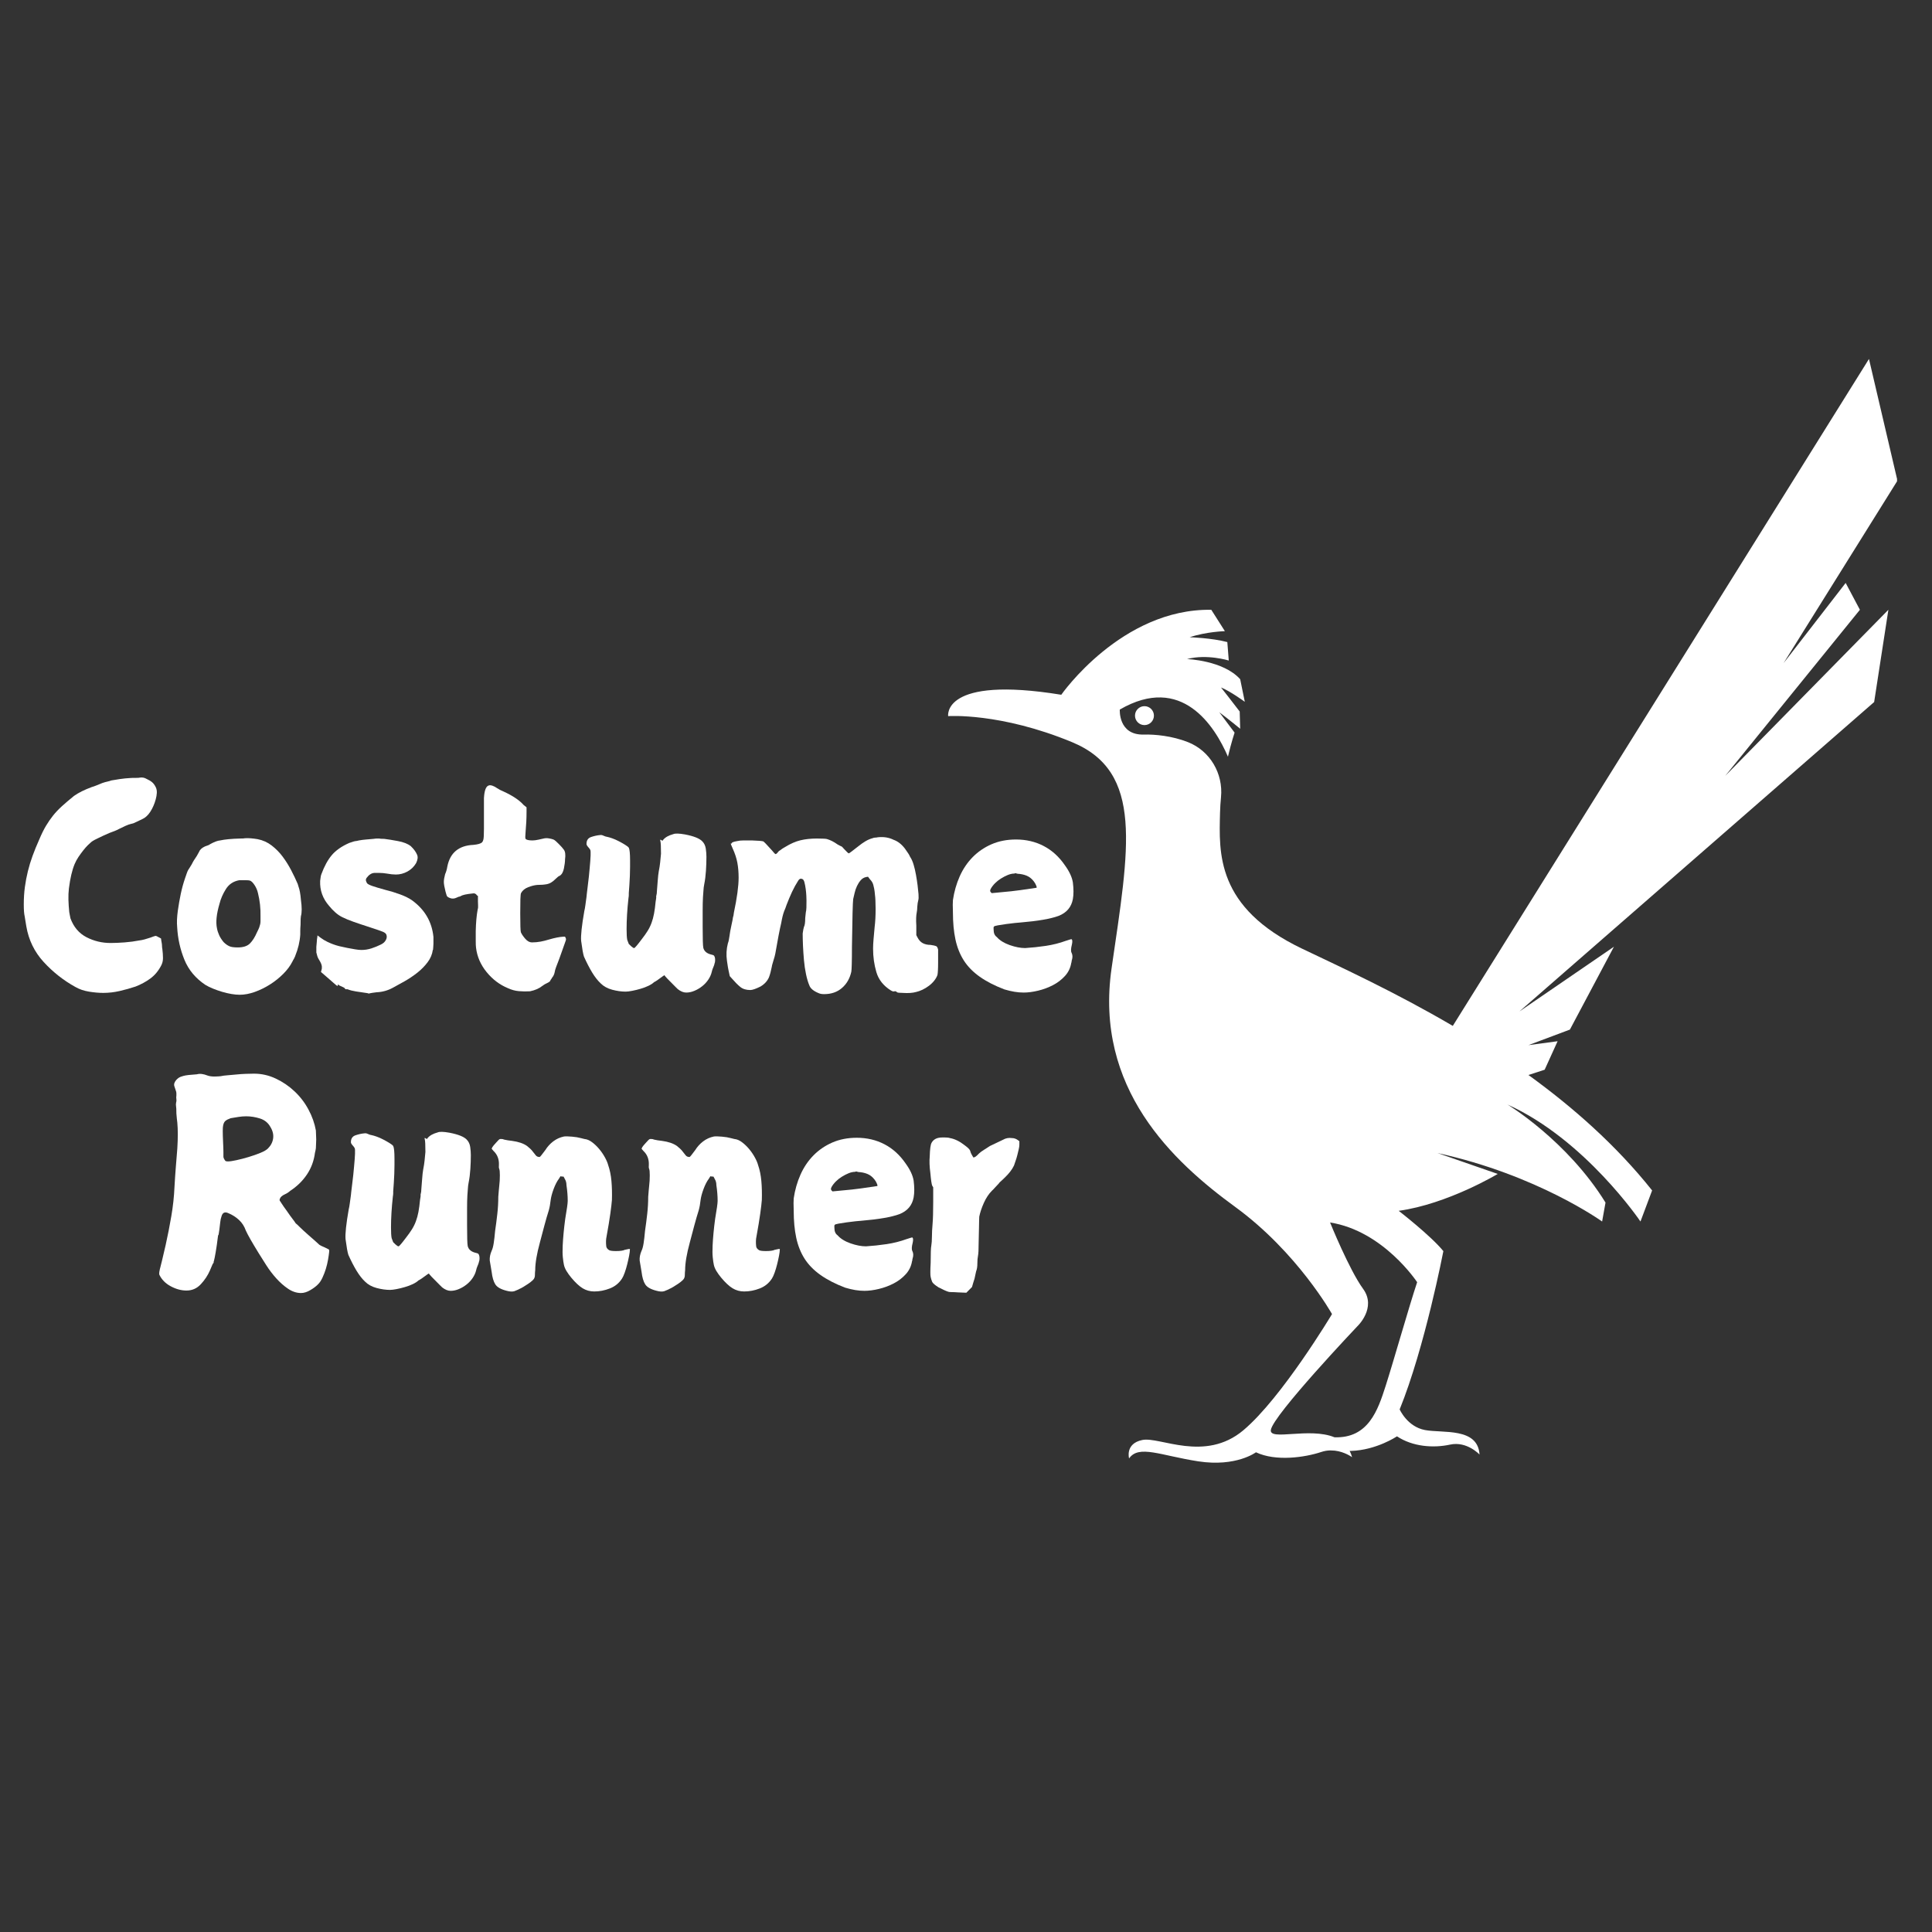<svg xmlns="http://www.w3.org/2000/svg" xmlns:xlink="http://www.w3.org/1999/xlink" width="1080" zoomAndPan="magnify" viewBox="0 0 810 810" height="1080" preserveAspectRatio="xMidYMid meet" version="1.0"><rect x="0" y="0" width="810" height="810" fill="#333333" stroke="none"/><defs><g/><clipPath id="d7f88dfdbb"><path d="M 397 150.492 L 795.34 150.492 L 795.34 614 L 397 614 Z M 397 150.492 " clip-rule="nonzero"/></clipPath></defs><path fill="#ffffff" d="M 475.852 300.031 C 475.852 302.223 477.629 304 479.82 304 C 482.012 304 483.789 302.223 483.789 300.031 C 483.789 297.844 482.012 296.062 479.82 296.062 C 477.629 296.062 475.852 297.844 475.852 300.031 " fill-opacity="1" fill-rule="nonzero"/><g clip-path="url(#d7f88dfdbb)"><path fill="#ffffff" d="M 557.641 512.531 C 557.641 512.531 565.648 532.344 571.48 540.348 C 577.316 548.355 569.039 556.09 569.039 556.09 C 569.039 556.09 533.762 593.27 532.809 599.512 C 532.098 604.207 549.02 598.277 559.484 602.586 C 573.742 603.094 577.723 591.074 580.914 581.125 C 584.371 570.336 590.684 547.949 594.145 537.566 C 594.145 537.566 580.027 516.059 557.641 512.531 Z M 723.324 325.273 L 791.715 255.652 L 785.746 294.336 L 637.023 424.059 L 676.648 396.918 L 658.191 431.656 L 640.824 438.172 L 653.035 436.539 L 647.605 448.484 L 640.805 450.699 C 659.543 464.25 677.645 480.227 692.66 499.098 L 687.773 512.125 C 687.773 512.125 664.57 477.727 632.004 463.07 C 632.004 463.07 657.039 478.133 673.117 504.184 L 671.695 512.125 C 671.695 512.125 644.621 492.586 602.691 483.422 C 602.691 483.422 618.57 488.918 627.934 492.176 C 627.934 492.176 606.969 504.797 586.41 507.645 C 586.41 507.645 599.844 518.027 605.137 524.539 C 605.137 524.539 597.398 564.844 586.816 590.895 C 586.816 590.895 589.973 598.121 597.398 599.543 C 604.828 600.969 619.586 598.324 620.301 609.824 C 620.301 609.824 615.008 604.125 607.984 605.652 C 600.961 607.18 592.312 606.566 585.695 602.191 C 585.695 602.191 577.047 607.992 566.461 608.297 C 566.262 608.305 566.055 608.301 565.855 608.305 C 566.258 609.102 566.609 609.969 566.867 610.941 C 566.867 610.941 563.855 608.68 559.633 608.188 C 558.969 608.156 558.309 608.125 557.652 608.09 C 556.477 608.125 555.246 608.316 553.977 608.738 C 547.059 611.047 534.844 612.809 526.566 608.875 C 526.566 608.875 518.293 615.117 502.414 612.676 C 486.539 610.23 477.445 605.617 473.375 611.449 C 473.375 611.449 471.609 605.211 478.941 603.719 C 486.266 602.227 505.125 613.215 521.277 599.648 C 537.422 586.078 558.453 550.934 558.453 550.934 C 558.453 550.934 543.938 525.016 517.883 506.02 C 491.828 487.02 458.719 456.352 466.047 405.875 C 473.375 355.398 479.617 323.645 449.492 311.16 C 419.367 298.676 397.52 300.238 397.52 300.238 C 397.52 300.238 394.875 283.141 444.945 291.281 C 444.945 291.281 470.188 255.051 507.844 255.66 L 513.539 264.617 C 513.539 264.617 505.809 264.82 498.785 267.16 C 498.785 267.16 508.043 267.465 514.559 269.195 L 515.168 276.93 C 515.168 276.93 506.008 274.082 497.664 276.32 C 497.664 276.32 512.828 276.828 519.953 284.77 L 521.887 294.234 C 521.887 294.234 515.781 289.754 511.914 288.23 C 511.914 288.23 517 294.641 519.75 298.305 L 519.953 305.527 C 519.953 305.527 515.27 301.664 511.199 298.609 L 517.609 307.156 C 517.609 307.156 516.254 311.188 514.82 317.242 C 509.312 304.457 495.484 282.391 469.477 297.488 C 469.477 297.488 468.762 308.277 479.551 307.969 C 484.23 307.84 491.426 308.527 498.062 311.145 C 507.316 314.797 512.879 324.309 511.914 334.211 C 511.703 336.363 511.559 338.555 511.504 340.742 C 511.098 357.434 509.672 380.434 545.902 397.734 C 562.266 405.547 585.066 416.027 609.09 430.113 L 783.574 150.496 L 795.516 201.52 L 747.75 278.051 L 773.801 244.398 L 779.773 255.652 L 723.324 325.273 " fill-opacity="1" fill-rule="nonzero"/></g><g fill="#ffffff" fill-opacity="1"><g transform="translate(6.002, 407.933)"><g><path d="M 49.219 -81.781 C 51.344 -81.781 52.445 -81.82 52.531 -81.906 C 53.594 -82.082 54.566 -81.906 55.453 -81.375 C 56.422 -80.938 57.191 -80.473 57.766 -79.984 C 58.336 -79.504 58.844 -78.82 59.281 -77.938 C 59.633 -77.227 59.789 -76.43 59.75 -75.547 C 59.707 -74.672 59.551 -73.75 59.281 -72.781 C 58.75 -70.844 58 -69.125 57.031 -67.625 C 56.062 -66.125 54.938 -65.086 53.656 -64.516 C 52.375 -63.941 51.207 -63.391 50.156 -62.859 C 49.977 -62.766 49.578 -62.648 48.953 -62.516 C 48.336 -62.391 47.547 -62.109 46.578 -61.672 C 45.609 -61.223 44.812 -60.844 44.188 -60.531 C 43.57 -60.227 43.176 -60.031 43 -59.938 C 42.914 -59.852 41.906 -59.457 39.969 -58.75 C 38.113 -57.957 36.477 -57.207 35.062 -56.5 C 34.531 -56.238 34.047 -56 33.609 -55.781 C 33.172 -55.562 32.727 -55.273 32.281 -54.922 C 31.938 -54.648 31.453 -54.207 30.828 -53.594 C 30.211 -52.977 29.57 -52.25 28.906 -51.406 C 28.25 -50.57 27.586 -49.664 26.922 -48.688 C 26.266 -47.719 25.719 -46.707 25.281 -45.656 C 24.219 -43.094 23.422 -39.695 22.891 -35.469 C 22.711 -33.969 22.645 -32.379 22.688 -30.703 C 22.738 -29.023 22.852 -27.305 23.031 -25.547 C 23.113 -25.098 23.195 -24.648 23.281 -24.203 C 23.375 -23.766 23.461 -23.328 23.547 -22.891 C 24.879 -19.273 27.109 -16.648 30.234 -15.016 C 33.367 -13.391 36.742 -12.578 40.359 -12.578 C 42.035 -12.578 44 -12.66 46.25 -12.828 C 48.5 -13.004 50.504 -13.27 52.266 -13.625 C 53.055 -13.719 53.848 -13.875 54.641 -14.094 C 55.441 -14.312 56.238 -14.555 57.031 -14.828 C 58.176 -15.266 58.879 -15.504 59.141 -15.547 C 59.41 -15.586 59.898 -15.391 60.609 -14.953 C 61.141 -14.691 61.445 -14.516 61.531 -14.422 C 61.531 -14.242 61.551 -14.02 61.594 -13.75 C 61.645 -13.488 61.711 -13.098 61.797 -12.578 C 61.879 -12.129 61.922 -11.707 61.922 -11.312 C 61.922 -10.914 61.969 -10.5 62.062 -10.062 C 62.238 -8.645 62.328 -7.363 62.328 -6.219 C 62.328 -5.07 62.062 -4.016 61.531 -3.047 C 60.383 -0.836 58.883 0.945 57.031 2.312 C 55.176 3.676 53.102 4.801 50.812 5.688 C 48.695 6.395 46.488 7.016 44.188 7.547 C 41.895 8.078 39.602 8.344 37.312 8.344 C 35.457 8.344 33.445 8.164 31.281 7.812 C 29.125 7.457 27.211 6.797 25.547 5.828 C 20.598 3.086 16.18 -0.395 12.297 -4.625 C 8.422 -8.863 6 -13.848 5.031 -19.578 C 4.852 -20.555 4.719 -21.375 4.625 -22.031 C 4.539 -22.695 4.453 -23.25 4.359 -23.688 C 4.098 -24.75 3.969 -26.426 3.969 -28.719 C 3.969 -31.27 4.117 -33.691 4.422 -35.984 C 4.734 -38.285 5.156 -40.516 5.688 -42.672 C 6.219 -44.836 6.879 -47 7.672 -49.156 C 8.461 -51.32 9.391 -53.594 10.453 -55.969 C 11.422 -58.27 12.367 -60.191 13.297 -61.734 C 14.223 -63.273 15.211 -64.707 16.266 -66.031 C 17.328 -67.352 18.562 -68.656 19.969 -69.938 C 21.383 -71.219 23.066 -72.648 25.016 -74.234 C 26.859 -75.555 29.328 -76.789 32.422 -77.938 C 33.035 -78.113 33.719 -78.352 34.469 -78.656 C 35.219 -78.969 36.035 -79.301 36.922 -79.656 C 37.711 -79.926 38.414 -80.125 39.031 -80.25 C 39.656 -80.383 40.188 -80.539 40.625 -80.719 C 41.594 -80.895 42.805 -81.094 44.266 -81.312 C 45.723 -81.531 47.375 -81.688 49.219 -81.781 Z M 49.219 -81.781 "/></g></g></g><g fill="#ffffff" fill-opacity="1"><g transform="translate(70.969, 407.933)"><g><path d="M 29.641 -56.375 C 30.785 -56.375 31.492 -56.414 31.766 -56.5 C 33.172 -56.594 34.93 -56.461 37.047 -56.109 C 39.254 -55.672 41.219 -54.785 42.938 -53.453 C 44.656 -52.129 46.176 -50.586 47.5 -48.828 C 48.82 -47.066 50.016 -45.172 51.078 -43.141 C 52.141 -41.109 53.066 -39.164 53.859 -37.312 C 53.941 -37.133 54.004 -36.914 54.047 -36.656 C 54.098 -36.395 54.164 -36.176 54.25 -36 C 54.426 -35.551 54.602 -34.863 54.781 -33.938 C 54.957 -33.008 55.094 -31.93 55.188 -30.703 C 55.625 -27.609 55.625 -25.312 55.188 -23.812 C 55.094 -23.469 55.047 -22.281 55.047 -20.25 C 54.961 -19.188 54.922 -18.32 54.922 -17.656 C 54.922 -17 54.922 -16.492 54.922 -16.141 C 54.828 -14.641 54.602 -13.141 54.25 -11.641 C 53.895 -10.141 53.41 -8.641 52.797 -7.141 C 52.711 -6.785 52.582 -6.523 52.406 -6.359 C 52.406 -6.18 52.359 -6.047 52.266 -5.953 C 52.18 -5.867 51.961 -5.473 51.609 -4.766 C 50.723 -3.004 49.441 -1.285 47.766 0.391 C 46.086 2.066 44.234 3.547 42.203 4.828 C 40.18 6.109 38.066 7.145 35.859 7.938 C 33.648 8.727 31.535 9.125 29.516 9.125 C 28.453 9.125 27.281 9.016 26 8.797 C 24.719 8.578 23.414 8.27 22.094 7.875 C 20.77 7.477 19.516 7.035 18.328 6.547 C 17.141 6.066 16.102 5.562 15.219 5.031 C 11.07 2.289 8.113 -1.238 6.344 -5.562 C 4.582 -9.883 3.57 -14.426 3.312 -19.188 C 3.219 -20.156 3.191 -21.211 3.234 -22.359 C 3.285 -23.504 3.398 -24.738 3.578 -26.062 C 3.93 -28.539 4.348 -30.926 4.828 -33.219 C 5.316 -35.508 5.91 -37.672 6.609 -39.703 C 6.961 -40.754 7.227 -41.52 7.406 -42 C 7.582 -42.488 7.758 -42.891 7.938 -43.203 C 8.113 -43.516 8.312 -43.82 8.531 -44.125 C 8.75 -44.438 9.035 -44.898 9.391 -45.516 C 9.836 -46.398 10.148 -46.973 10.328 -47.234 C 10.766 -47.859 11.16 -48.457 11.516 -49.031 C 11.867 -49.602 12.176 -50.156 12.438 -50.688 C 12.789 -51.656 13.629 -52.445 14.953 -53.062 C 15.391 -53.238 15.805 -53.391 16.203 -53.516 C 16.609 -53.648 16.898 -53.805 17.078 -53.984 C 18.836 -54.961 20.25 -55.492 21.312 -55.578 C 23.332 -56.016 26.109 -56.281 29.641 -56.375 Z M 33.75 -38.766 C 33.477 -38.859 32.789 -38.906 31.688 -38.906 C 30.582 -38.906 29.812 -38.906 29.375 -38.906 C 26.906 -38.469 25.031 -37.234 23.75 -35.203 C 22.469 -33.172 21.566 -31.098 21.047 -28.984 C 19.805 -24.742 19.453 -21.348 19.984 -18.797 C 20.16 -17.816 20.469 -16.844 20.906 -15.875 C 21.344 -14.906 21.961 -13.938 22.766 -12.969 C 23.555 -12.176 24.348 -11.602 25.141 -11.25 C 25.848 -10.895 27.039 -10.719 28.719 -10.719 C 31.008 -10.719 32.707 -11.27 33.812 -12.375 C 34.914 -13.477 35.906 -15.047 36.781 -17.078 C 37.227 -17.953 37.539 -18.629 37.719 -19.109 C 37.895 -19.598 38.023 -20.039 38.109 -20.438 C 38.203 -20.844 38.25 -21.266 38.25 -21.703 C 38.25 -22.141 38.25 -22.801 38.25 -23.688 C 38.332 -27.039 37.977 -30.305 37.188 -33.484 C 36.914 -34.711 36.426 -35.852 35.719 -36.906 C 35.02 -37.969 34.363 -38.586 33.75 -38.766 Z M 33.75 -38.766 "/></g></g></g><g fill="#ffffff" fill-opacity="1"><g transform="translate(130.115, 407.933)"><g><path d="M 26.469 -56.234 C 27.082 -56.328 27.586 -56.375 27.984 -56.375 C 28.379 -56.375 28.664 -56.375 28.844 -56.375 C 29.113 -56.281 29.82 -56.234 30.969 -56.234 C 32.469 -56.055 34.383 -55.75 36.719 -55.312 C 39.062 -54.875 40.848 -54.172 42.078 -53.203 C 43.316 -52.047 44.203 -50.852 44.734 -49.625 C 45.172 -48.656 45.035 -47.461 44.328 -46.047 C 43.441 -44.547 42.227 -43.375 40.688 -42.531 C 39.145 -41.695 37.535 -41.281 35.859 -41.281 C 34.797 -41.281 33.516 -41.414 32.016 -41.688 C 30.961 -41.863 29.992 -41.953 29.109 -41.953 C 28.223 -41.953 27.43 -41.953 26.734 -41.953 C 25.586 -41.859 24.523 -41.148 23.547 -39.828 C 23.285 -39.391 23.219 -38.973 23.344 -38.578 C 23.477 -38.18 23.633 -37.848 23.812 -37.578 C 24.164 -37.223 24.914 -36.848 26.062 -36.453 C 27.207 -36.055 29.062 -35.504 31.625 -34.797 C 33.477 -34.359 35.484 -33.742 37.641 -32.953 C 39.805 -32.16 41.551 -31.273 42.875 -30.297 C 48.082 -26.422 50.992 -21.348 51.609 -15.078 C 51.609 -14.734 51.609 -14.316 51.609 -13.828 C 51.609 -13.336 51.609 -12.828 51.609 -12.297 C 51.609 -11.773 51.582 -11.316 51.531 -10.922 C 51.488 -10.523 51.469 -10.281 51.469 -10.188 L 51.469 -9.922 C 51.469 -9.836 51.426 -9.75 51.344 -9.656 C 51.082 -7.801 50.352 -6.082 49.156 -4.5 C 47.969 -2.914 46.535 -1.457 44.859 -0.125 C 43.18 1.195 41.414 2.383 39.562 3.438 C 37.707 4.5 36.031 5.426 34.531 6.219 C 32.414 7.363 30.164 7.984 27.781 8.078 C 26.375 8.254 25.492 8.383 25.141 8.469 C 24.609 8.645 24.254 8.645 24.078 8.469 C 22.141 8.207 20.488 7.961 19.125 7.734 C 17.758 7.516 16.633 7.227 15.75 6.875 C 15.57 6.789 15.328 6.77 15.016 6.812 C 14.711 6.852 14.562 6.785 14.562 6.609 C 14.562 6.441 14.336 6.242 13.891 6.016 C 13.453 5.797 12.926 5.555 12.312 5.297 L 11.516 4.766 L 11.516 5.156 C 11.516 5.332 11.469 5.422 11.375 5.422 C 11.195 5.422 10.625 4.977 9.656 4.094 C 8.688 3.219 7.629 2.297 6.484 1.328 C 5.336 0.359 4.695 -0.191 4.562 -0.328 C 4.426 -0.461 4.445 -0.707 4.625 -1.062 C 4.801 -1.5 4.867 -2.023 4.828 -2.641 C 4.785 -3.266 4.547 -3.973 4.109 -4.766 C 3.836 -5.203 3.594 -5.617 3.375 -6.016 C 3.156 -6.41 3 -6.785 2.906 -7.141 L 2.516 -8.594 L 2.516 -10.984 C 2.598 -11.867 2.66 -12.57 2.703 -13.094 C 2.754 -13.625 2.781 -13.977 2.781 -14.156 C 2.957 -15.125 3.02 -15.648 2.969 -15.734 C 2.926 -15.828 3.348 -15.523 4.234 -14.828 C 5.203 -14.117 6.148 -13.539 7.078 -13.094 C 8.004 -12.656 8.82 -12.305 9.531 -12.047 C 10.238 -11.773 11.117 -11.504 12.172 -11.234 C 13.234 -10.973 14.336 -10.734 15.484 -10.516 C 16.629 -10.297 17.727 -10.098 18.781 -9.922 C 19.844 -9.742 20.727 -9.656 21.438 -9.656 C 22.844 -9.656 24.227 -9.875 25.594 -10.312 C 26.969 -10.758 28.273 -11.289 29.516 -11.906 C 30.484 -12.352 31.188 -12.973 31.625 -13.766 C 32.062 -14.555 32.148 -15.305 31.891 -16.016 C 31.711 -16.547 31.18 -16.984 30.297 -17.328 C 29.422 -17.68 27.75 -18.258 25.281 -19.062 C 22.281 -20.031 19.852 -20.844 18 -21.5 C 16.145 -22.164 14.598 -22.805 13.359 -23.422 C 12.305 -23.953 11.316 -24.633 10.391 -25.469 C 9.461 -26.312 8.645 -27.172 7.938 -28.047 C 5.207 -31.141 3.93 -34.672 4.109 -38.641 C 4.191 -39.078 4.254 -39.535 4.297 -40.016 C 4.336 -40.504 4.445 -40.973 4.625 -41.422 C 5.863 -44.773 7.32 -47.441 9 -49.422 C 10.676 -51.41 13.102 -53.109 16.281 -54.516 C 17.781 -55.047 18.707 -55.312 19.062 -55.312 C 19.227 -55.312 19.664 -55.398 20.375 -55.578 C 21.344 -55.754 22.359 -55.883 23.422 -55.969 C 24.484 -56.062 25.5 -56.148 26.469 -56.234 Z M 26.469 -56.234 "/></g></g></g><g fill="#ffffff" fill-opacity="1"><g transform="translate(184.63, 407.933)"><g><path d="M 20.25 -78.609 C 20.688 -78.785 21.258 -78.738 21.969 -78.469 C 22.5 -78.289 23.113 -77.957 23.812 -77.469 C 24.52 -76.988 25.406 -76.531 26.469 -76.094 C 30.344 -74.32 33.164 -72.426 34.938 -70.406 L 36.125 -69.469 L 36.125 -67.484 C 36.125 -64.836 35.992 -62.102 35.734 -59.281 C 35.555 -57.426 35.555 -56.41 35.734 -56.234 C 36.086 -55.797 37.055 -55.578 38.641 -55.578 C 39.348 -55.578 40.188 -55.688 41.156 -55.906 C 42.125 -56.125 42.828 -56.281 43.266 -56.375 C 43.973 -56.551 44.723 -56.57 45.516 -56.438 C 46.316 -56.301 46.938 -56.145 47.375 -55.969 C 47.633 -55.883 47.961 -55.664 48.359 -55.312 C 48.766 -54.957 49.188 -54.555 49.625 -54.109 C 50.062 -53.672 50.477 -53.234 50.875 -52.797 C 51.27 -52.359 51.555 -52.004 51.734 -51.734 C 52.359 -50.941 52.535 -49.578 52.266 -47.641 C 52.266 -46.672 52.109 -45.41 51.797 -43.859 C 51.492 -42.316 50.898 -41.281 50.016 -40.75 C 49.66 -40.664 49.086 -40.227 48.297 -39.438 C 47.066 -38.195 45.875 -37.469 44.719 -37.25 C 43.57 -37.031 42.207 -36.922 40.625 -36.922 C 39.477 -36.828 38.219 -36.516 36.844 -35.984 C 35.477 -35.461 34.488 -34.672 33.875 -33.609 C 33.695 -33.348 33.586 -32.469 33.547 -30.969 C 33.504 -29.469 33.484 -27.484 33.484 -25.016 C 33.484 -20.242 33.57 -17.598 33.75 -17.078 C 34.094 -16.273 34.707 -15.363 35.594 -14.344 C 36.477 -13.332 37.406 -12.828 38.375 -12.828 C 39.613 -12.828 40.828 -12.938 42.016 -13.156 C 43.203 -13.383 44.367 -13.676 45.516 -14.031 C 47.898 -14.727 49.883 -15.125 51.469 -15.219 L 52.266 -15.219 L 52.531 -14.688 C 52.707 -14.332 52.707 -13.938 52.531 -13.5 C 51.738 -11.289 51.117 -9.547 50.672 -8.266 C 50.234 -6.992 49.926 -6.133 49.75 -5.688 C 49.227 -4.363 48.812 -3.281 48.5 -2.438 C 48.188 -1.602 47.988 -0.879 47.906 -0.266 C 47.727 0.617 47.332 1.414 46.719 2.125 C 46.625 2.383 46.488 2.602 46.312 2.781 C 46.227 2.863 46.188 2.906 46.188 2.906 C 46.188 3.352 45.703 3.797 44.734 4.234 C 44.109 4.492 43.441 4.891 42.734 5.422 C 41.41 6.484 39.691 7.234 37.578 7.672 C 35.992 7.766 34.426 7.742 32.875 7.609 C 31.332 7.473 29.812 7.055 28.312 6.359 C 24.875 4.941 21.895 2.691 19.375 -0.391 C 16.863 -3.484 15.391 -6.883 14.953 -10.594 C 14.867 -11.207 14.828 -12.086 14.828 -13.234 C 14.828 -14.379 14.828 -15.832 14.828 -17.594 C 14.91 -21.125 15.172 -24.082 15.609 -26.469 C 15.785 -27 15.852 -27.551 15.812 -28.125 C 15.77 -28.695 15.75 -29.332 15.75 -30.031 L 15.75 -32.281 L 15.344 -32.547 C 14.906 -33.254 14.289 -33.52 13.5 -33.344 C 10.938 -33.082 9.301 -32.727 8.594 -32.281 C 8.332 -32.102 8.113 -32.016 7.938 -32.016 C 7.758 -32.016 7.406 -31.883 6.875 -31.625 C 5.82 -31.094 4.812 -31.051 3.844 -31.5 C 3.219 -31.758 2.836 -32.039 2.703 -32.344 C 2.578 -32.656 2.383 -33.297 2.125 -34.266 C 1.676 -36.035 1.453 -37.336 1.453 -38.172 C 1.453 -39.016 1.629 -40.098 1.984 -41.422 C 2.422 -42.391 2.727 -43.445 2.906 -44.594 C 4.051 -50.414 7.711 -53.457 13.891 -53.719 C 15.742 -53.895 16.938 -54.25 17.469 -54.781 C 17.727 -55.051 17.906 -55.406 18 -55.844 C 18.176 -56.375 18.266 -57.914 18.266 -60.469 L 18.266 -73.312 C 18.441 -76.488 19.102 -78.254 20.25 -78.609 Z M 20.25 -78.609 "/></g></g></g><g fill="#ffffff" fill-opacity="1"><g transform="translate(239.674, 407.933)"><g><path d="M 42.609 -58.219 C 43.398 -58.57 45.031 -58.531 47.5 -58.094 C 51.207 -57.383 53.633 -56.414 54.781 -55.188 C 55.57 -54.383 56.055 -53.363 56.234 -52.125 C 56.41 -50.895 56.5 -49.754 56.5 -48.703 C 56.5 -46.848 56.43 -44.906 56.297 -42.875 C 56.172 -40.844 55.93 -38.945 55.578 -37.188 C 55.398 -36.301 55.289 -35.414 55.25 -34.531 C 55.207 -33.656 55.141 -32.734 55.047 -31.766 C 54.961 -30.172 54.922 -28.336 54.922 -26.266 C 54.922 -24.191 54.922 -21.875 54.922 -19.312 C 54.922 -14.375 55.008 -11.469 55.188 -10.594 C 55.531 -9.094 56.719 -8.117 58.75 -7.672 C 59.195 -7.586 59.508 -7.457 59.688 -7.281 C 60.125 -6.664 60.254 -5.738 60.078 -4.5 C 59.984 -4.32 59.914 -4.098 59.875 -3.828 C 59.832 -3.566 59.77 -3.348 59.688 -3.172 C 59.508 -2.734 59.332 -2.289 59.156 -1.844 C 58.977 -1.406 58.844 -0.969 58.75 -0.531 C 58.488 0.613 58.004 1.711 57.297 2.766 C 56.586 3.828 55.727 4.754 54.719 5.547 C 53.707 6.348 52.625 6.988 51.469 7.469 C 50.32 7.957 49.176 8.203 48.031 8.203 C 46.883 8.203 45.695 7.719 44.469 6.75 C 44.289 6.57 44 6.285 43.594 5.891 C 43.195 5.492 42.648 4.941 41.953 4.234 C 40.359 2.648 39.43 1.68 39.172 1.328 L 38.906 0.922 L 38.25 1.328 C 36.395 2.734 35.156 3.57 34.531 3.844 C 34.008 4.363 33.238 4.867 32.219 5.359 C 31.207 5.848 30.102 6.266 28.906 6.609 C 27.719 6.961 26.551 7.25 25.406 7.469 C 24.258 7.695 23.332 7.812 22.625 7.812 C 20.863 7.812 18.988 7.547 17 7.016 C 15.02 6.484 13.41 5.598 12.172 4.359 C 10.941 3.211 9.75 1.691 8.594 -0.203 C 7.445 -2.098 6.301 -4.32 5.156 -6.875 C 4.801 -7.938 4.406 -10.145 3.969 -13.5 C 3.789 -15.707 4.234 -19.852 5.297 -25.938 C 5.473 -26.645 5.625 -27.484 5.75 -28.453 C 5.883 -29.422 6.039 -30.566 6.219 -31.891 C 6.219 -31.973 6.258 -32.391 6.344 -33.141 C 6.438 -33.891 6.57 -35.016 6.75 -36.516 C 7.102 -39.254 7.367 -41.727 7.547 -43.938 C 7.984 -48.52 8.07 -51.078 7.812 -51.609 C 7.633 -51.961 7.32 -52.379 6.875 -52.859 C 6.438 -53.348 6.219 -53.77 6.219 -54.125 C 6.219 -55.625 6.879 -56.594 8.203 -57.031 C 9.523 -57.469 10.758 -57.734 11.906 -57.828 C 12.352 -57.91 12.836 -57.82 13.359 -57.562 C 13.891 -57.301 14.461 -57.125 15.078 -57.031 C 15.523 -56.945 16.188 -56.75 17.062 -56.438 C 17.945 -56.125 18.852 -55.723 19.781 -55.234 C 20.707 -54.754 21.566 -54.27 22.359 -53.781 C 23.148 -53.301 23.68 -52.883 23.953 -52.531 C 24.305 -51.82 24.484 -50.055 24.484 -47.234 C 24.484 -46.535 24.484 -45.609 24.484 -44.453 C 24.484 -43.305 24.457 -42.094 24.406 -40.812 C 24.363 -39.539 24.297 -38.266 24.203 -36.984 C 24.117 -35.703 24.035 -34.535 23.953 -33.484 C 23.953 -33.305 23.953 -33.039 23.953 -32.688 C 23.953 -32.332 23.906 -31.891 23.812 -31.359 C 23.289 -26.598 23.031 -22.273 23.031 -18.391 C 23.031 -16.273 23.117 -14.773 23.297 -13.891 C 23.461 -13.453 23.586 -13.125 23.672 -12.906 C 23.766 -12.688 23.859 -12.441 23.953 -12.172 C 24.129 -11.992 24.477 -11.66 25 -11.172 C 25.531 -10.691 25.93 -10.453 26.203 -10.453 C 26.461 -10.453 27.52 -11.688 29.375 -14.156 C 30.344 -15.395 31.156 -16.539 31.812 -17.594 C 32.477 -18.656 33.031 -19.781 33.469 -20.969 C 33.914 -22.164 34.27 -23.469 34.531 -24.875 C 34.801 -26.289 35.023 -27.969 35.203 -29.906 C 35.285 -30.258 35.348 -30.656 35.391 -31.094 C 35.441 -31.539 35.469 -31.805 35.469 -31.891 C 35.375 -31.891 35.395 -32.129 35.531 -32.609 C 35.664 -33.098 35.734 -33.648 35.734 -34.266 C 35.816 -35.148 35.926 -36.539 36.062 -38.438 C 36.195 -40.332 36.348 -41.723 36.516 -42.609 C 36.785 -43.93 36.984 -45.207 37.109 -46.438 C 37.242 -47.676 37.359 -48.867 37.453 -50.016 C 37.453 -52.93 37.363 -54.695 37.188 -55.312 C 37.008 -55.926 37.141 -56.055 37.578 -55.703 L 38.109 -55.453 L 38.375 -55.844 C 39.258 -56.906 40.672 -57.695 42.609 -58.219 Z M 42.609 -58.219 "/></g></g></g><g fill="#ffffff" fill-opacity="1"><g transform="translate(301.731, 407.933)"><g><path d="M 66.297 -56.906 C 68.766 -57.164 70.969 -56.812 72.906 -55.844 C 74.676 -55.227 76.266 -53.992 77.672 -52.141 C 78.91 -50.367 79.531 -49.441 79.531 -49.359 C 79.531 -49.266 79.66 -49 79.922 -48.562 C 80.453 -47.77 80.914 -46.711 81.312 -45.391 C 81.707 -44.066 82.035 -42.656 82.297 -41.156 C 82.566 -39.656 82.789 -38.195 82.969 -36.781 C 83.145 -35.375 83.273 -34.141 83.359 -33.078 C 83.453 -31.848 83.41 -30.945 83.234 -30.375 C 83.055 -29.801 82.926 -28.938 82.844 -27.781 C 82.844 -26.906 82.754 -26.023 82.578 -25.141 C 82.484 -24.703 82.414 -24.039 82.375 -23.156 C 82.332 -22.27 82.352 -21.164 82.438 -19.844 L 82.438 -15.875 L 82.844 -15.078 C 83.457 -13.848 84.227 -12.988 85.156 -12.5 C 86.082 -12.02 87.16 -11.781 88.391 -11.781 C 89.629 -11.602 90.426 -11.426 90.781 -11.25 C 91.133 -11.07 91.398 -10.586 91.578 -9.797 L 91.578 -4.625 C 91.578 -3.125 91.551 -1.957 91.5 -1.125 C 91.457 -0.289 91.395 0.348 91.312 0.797 C 91.039 1.586 90.598 2.379 89.984 3.172 C 89.367 3.961 88.617 4.691 87.734 5.359 C 86.848 6.023 85.941 6.578 85.016 7.016 C 84.086 7.453 83.227 7.758 82.438 7.938 C 80.938 8.375 79.039 8.508 76.75 8.344 C 75.344 8.344 74.551 8.254 74.375 8.078 C 74.02 7.723 73.664 7.586 73.312 7.672 C 72.957 7.848 72.426 7.719 71.719 7.281 C 68.633 5.332 66.629 2.797 65.703 -0.328 C 64.773 -3.461 64.312 -6.75 64.312 -10.188 C 64.312 -11.332 64.375 -12.633 64.5 -14.094 C 64.633 -15.551 64.789 -17.289 64.969 -19.312 C 65.238 -21.438 65.375 -23.953 65.375 -26.859 C 65.375 -28.18 65.348 -29.348 65.297 -30.359 C 65.254 -31.379 65.191 -32.156 65.109 -32.688 C 65.016 -33.832 64.898 -34.734 64.766 -35.391 C 64.641 -36.055 64.508 -36.609 64.375 -37.047 C 64.238 -37.492 64.062 -37.891 63.844 -38.234 C 63.625 -38.586 63.336 -38.941 62.984 -39.297 L 62.188 -40.359 L 61.406 -40.234 C 60.52 -40.055 59.766 -39.613 59.141 -38.906 C 58.523 -38.195 58 -37.379 57.562 -36.453 C 57.125 -35.523 56.789 -34.551 56.562 -33.531 C 56.344 -32.52 56.145 -31.664 55.969 -30.969 C 55.789 -29.727 55.617 -23.066 55.453 -10.984 C 55.453 -7.898 55.426 -5.492 55.375 -3.766 C 55.332 -2.047 55.27 -0.969 55.188 -0.531 C 54.562 2.289 53.254 4.562 51.266 6.281 C 49.285 8 46.797 8.859 43.797 8.859 C 42.828 8.859 42.078 8.727 41.547 8.469 C 39.348 7.582 38.023 6.477 37.578 5.156 C 37.047 3.926 36.582 2.363 36.188 0.469 C 35.789 -1.426 35.504 -3.391 35.328 -5.422 C 35.148 -7.453 35.016 -9.457 34.922 -11.438 C 34.836 -13.426 34.797 -15.129 34.797 -16.547 C 34.973 -17.867 35.148 -18.789 35.328 -19.312 C 35.68 -19.938 35.859 -21.176 35.859 -23.031 C 35.953 -23.82 36.02 -24.457 36.062 -24.938 C 36.102 -25.426 36.172 -25.848 36.266 -26.203 C 36.348 -26.461 36.391 -27.875 36.391 -30.438 C 36.391 -30.789 36.367 -31.43 36.328 -32.359 C 36.285 -33.285 36.195 -34.254 36.062 -35.266 C 35.926 -36.273 35.75 -37.195 35.531 -38.031 C 35.312 -38.875 34.977 -39.344 34.531 -39.438 C 33.914 -39.695 33.391 -39.473 32.953 -38.766 C 31.984 -37.266 31.098 -35.656 30.297 -33.938 C 29.504 -32.219 28.754 -30.43 28.047 -28.578 C 27.961 -28.398 27.789 -27.914 27.531 -27.125 C 27.176 -26.332 26.883 -25.562 26.656 -24.812 C 26.438 -24.062 26.238 -23.242 26.062 -22.359 C 25.977 -21.742 25.719 -20.508 25.281 -18.656 C 25.102 -17.77 24.898 -16.754 24.672 -15.609 C 24.453 -14.461 24.211 -13.141 23.953 -11.641 C 23.422 -8.555 23.113 -6.969 23.031 -6.875 C 23.031 -6.875 22.805 -6.125 22.359 -4.625 C 22.004 -3.477 21.828 -2.773 21.828 -2.516 C 21.484 -0.754 21.086 0.703 20.641 1.859 C 19.93 3.441 18.742 4.719 17.078 5.688 C 15.129 6.656 13.711 7.141 12.828 7.141 C 11.066 7.141 9.656 6.695 8.594 5.812 C 7.539 4.938 6.484 3.879 5.422 2.641 L 4.234 1.328 L 3.969 0.125 C 3.883 -0.312 3.797 -0.727 3.703 -1.125 C 3.617 -1.52 3.531 -1.984 3.438 -2.516 C 3.258 -3.66 3.129 -4.539 3.047 -5.156 C 2.691 -7.625 2.82 -10.051 3.438 -12.438 C 3.613 -12.875 3.742 -13.336 3.828 -13.828 C 3.922 -14.316 4.016 -14.867 4.109 -15.484 C 4.273 -16.805 4.535 -18.258 4.891 -19.844 C 5.336 -21.875 5.562 -23.023 5.562 -23.297 C 5.738 -23.734 5.867 -24.395 5.953 -25.281 C 7.273 -31.539 7.938 -36.438 7.938 -39.969 C 7.938 -42.258 7.758 -44.352 7.406 -46.25 C 7.051 -48.145 6.391 -50.148 5.422 -52.266 C 5.066 -53.055 4.844 -53.582 4.75 -53.844 C 4.664 -54.113 4.645 -54.27 4.688 -54.312 C 4.738 -54.363 4.805 -54.344 4.891 -54.25 C 4.984 -54.164 5.031 -54.211 5.031 -54.391 C 5.031 -54.742 5.82 -55.051 7.406 -55.312 C 8.113 -55.488 8.992 -55.578 10.047 -55.578 C 11.109 -55.578 12.258 -55.578 13.5 -55.578 C 16.051 -55.492 17.641 -55.363 18.266 -55.188 C 18.523 -55.094 19.758 -53.812 21.969 -51.344 C 22.676 -50.457 23.141 -49.969 23.359 -49.875 C 23.578 -49.789 23.906 -50.016 24.344 -50.547 C 24.52 -50.816 24.676 -50.992 24.812 -51.078 C 24.945 -51.172 25.055 -51.258 25.141 -51.344 C 25.234 -51.344 25.43 -51.473 25.734 -51.734 C 26.047 -52.004 26.598 -52.359 27.391 -52.797 C 29.68 -54.211 31.844 -55.16 33.875 -55.641 C 35.906 -56.129 38.195 -56.375 40.75 -56.375 C 43.312 -56.375 44.77 -56.285 45.125 -56.109 C 45.738 -55.93 46.398 -55.664 47.109 -55.312 C 47.816 -54.957 48.609 -54.473 49.484 -53.859 C 50.461 -53.328 50.992 -53.062 51.078 -53.062 C 51.254 -52.977 51.43 -52.82 51.609 -52.594 C 51.785 -52.375 51.961 -52.176 52.141 -52 C 53.285 -50.77 53.945 -50.156 54.125 -50.156 C 54.301 -50.156 55.664 -51.172 58.219 -53.203 C 59.195 -53.992 60.172 -54.676 61.141 -55.25 C 62.109 -55.82 63.078 -56.238 64.047 -56.5 C 64.484 -56.676 64.879 -56.766 65.234 -56.766 C 65.586 -56.766 65.941 -56.812 66.297 -56.906 Z M 66.297 -56.906 "/></g></g></g><g fill="#ffffff" fill-opacity="1"><g transform="translate(395.411, 407.933)"><g><path d="M 30.562 -55.969 C 34.801 -55.969 38.66 -55.062 42.141 -53.25 C 45.629 -51.445 48.609 -48.738 51.078 -45.125 C 52.93 -42.562 54.035 -40.18 54.391 -37.984 C 54.742 -35.242 54.742 -32.906 54.391 -30.969 C 53.766 -27.613 51.781 -25.273 48.438 -23.953 C 45.082 -22.711 39.742 -21.785 32.422 -21.172 C 32.066 -21.172 31.289 -21.102 30.094 -20.969 C 28.906 -20.844 27.672 -20.691 26.391 -20.516 C 25.117 -20.336 23.973 -20.16 22.953 -19.984 C 21.941 -19.805 21.395 -19.629 21.312 -19.453 C 21.133 -19.273 21.086 -18.832 21.172 -18.125 C 21.172 -16.719 21.613 -15.703 22.5 -15.078 C 23.727 -13.672 25.535 -12.547 27.922 -11.703 C 30.305 -10.867 32.469 -10.453 34.406 -10.453 C 37.227 -10.629 40.113 -10.938 43.062 -11.375 C 46.02 -11.82 48.82 -12.531 51.469 -13.5 C 53.062 -14.031 53.859 -14.25 53.859 -14.156 C 54.211 -13.895 54.254 -13.145 53.984 -11.906 C 53.547 -10.227 53.504 -9.082 53.859 -8.469 C 54.297 -7.582 54.336 -6.566 53.984 -5.422 C 53.898 -5.242 53.859 -5.047 53.859 -4.828 C 53.859 -4.609 53.812 -4.41 53.719 -4.234 C 53.375 -2.117 52.492 -0.289 51.078 1.25 C 49.672 2.801 47.992 4.082 46.047 5.094 C 44.109 6.102 42.035 6.875 39.828 7.406 C 37.617 7.938 35.594 8.203 33.75 8.203 C 32.508 8.203 31.227 8.094 29.906 7.875 C 28.582 7.656 27.172 7.32 25.672 6.875 C 21.523 5.289 18.062 3.504 15.281 1.516 C 12.5 -0.461 10.289 -2.727 8.656 -5.281 C 7.031 -7.844 5.863 -10.781 5.156 -14.094 C 4.457 -17.406 4.109 -21.133 4.109 -25.281 C 4.016 -27.926 4.016 -29.688 4.109 -30.562 C 4.629 -34.094 5.57 -37.398 6.938 -40.484 C 8.312 -43.578 10.125 -46.27 12.375 -48.562 C 14.625 -50.852 17.27 -52.66 20.312 -53.984 C 23.352 -55.305 26.77 -55.969 30.562 -55.969 Z M 32.016 -41.547 C 31.578 -41.547 31.223 -41.586 30.953 -41.672 C 30.691 -41.766 30.52 -41.812 30.438 -41.812 L 30.172 -41.812 C 30.078 -41.812 29.988 -41.77 29.906 -41.688 C 29.02 -41.688 28.094 -41.488 27.125 -41.094 C 26.156 -40.695 25.207 -40.207 24.281 -39.625 C 23.352 -39.051 22.516 -38.391 21.766 -37.641 C 21.016 -36.891 20.422 -36.117 19.984 -35.328 C 19.629 -34.711 19.629 -34.227 19.984 -33.875 L 20.375 -33.484 L 21.703 -33.609 C 23.816 -33.785 26.086 -34.004 28.516 -34.266 C 30.941 -34.535 33.566 -34.891 36.391 -35.328 L 39.172 -35.734 C 39.348 -35.91 39.125 -36.57 38.5 -37.719 C 37.707 -38.945 36.801 -39.848 35.781 -40.422 C 34.77 -40.992 33.516 -41.367 32.016 -41.547 Z M 32.016 -41.547 "/></g></g></g><g fill="#ffffff" fill-opacity="1"><g transform="translate(452.709, 407.933)"><g/></g></g><g fill="#ffffff" fill-opacity="1"><g transform="translate(63.231, 532.983)"><g><path d="M 19.312 -82.578 C 20.551 -82.93 22.051 -82.754 23.812 -82.047 C 24.613 -81.773 25.586 -81.641 26.734 -81.641 C 27.348 -81.641 27.875 -81.66 28.312 -81.703 C 28.758 -81.754 29.07 -81.781 29.25 -81.781 C 30.039 -81.957 31.031 -82.086 32.219 -82.172 C 33.414 -82.266 34.648 -82.375 35.922 -82.5 C 37.203 -82.633 38.484 -82.723 39.766 -82.766 C 41.047 -82.816 42.211 -82.844 43.266 -82.844 C 46.441 -82.844 49.484 -82.156 52.391 -80.781 C 55.305 -79.414 57.93 -77.629 60.266 -75.422 C 62.609 -73.223 64.551 -70.688 66.094 -67.812 C 67.633 -64.945 68.672 -62.016 69.203 -59.016 C 69.203 -58.66 69.223 -58.129 69.266 -57.422 C 69.316 -56.723 69.344 -56 69.344 -55.25 C 69.344 -54.5 69.316 -53.789 69.266 -53.125 C 69.223 -52.469 69.203 -51.961 69.203 -51.609 C 69.203 -51.516 69.156 -51.223 69.062 -50.734 C 68.977 -50.254 68.895 -49.883 68.812 -49.625 C 68.375 -46.27 67.25 -43.242 65.438 -40.547 C 63.625 -37.859 61.305 -35.594 58.484 -33.75 C 57.785 -33.125 57.035 -32.633 56.234 -32.281 C 55.086 -31.758 54.383 -31.145 54.125 -30.438 C 53.945 -30 53.945 -29.691 54.125 -29.516 C 54.207 -29.422 54.469 -29.02 54.906 -28.312 C 55.352 -27.613 56.062 -26.602 57.031 -25.281 C 58 -23.863 58.789 -22.758 59.406 -21.969 C 60.031 -21.176 60.473 -20.555 60.734 -20.109 C 61.004 -19.93 61.555 -19.422 62.391 -18.578 C 63.234 -17.742 64.406 -16.664 65.906 -15.344 C 67.312 -14.113 68.41 -13.145 69.203 -12.438 C 70.004 -11.727 70.488 -11.285 70.656 -11.109 C 71.008 -10.848 71.719 -10.5 72.781 -10.062 C 73.75 -9.613 74.344 -9.32 74.562 -9.188 C 74.781 -9.062 74.848 -8.691 74.766 -8.078 C 74.68 -7.191 74.523 -6.109 74.297 -4.828 C 74.078 -3.547 73.77 -2.266 73.375 -0.984 C 72.977 0.285 72.516 1.492 71.984 2.641 C 71.453 3.785 70.879 4.672 70.266 5.297 C 69.473 6.172 68.367 7.023 66.953 7.859 C 65.547 8.703 64.223 9.125 62.984 9.125 C 61.129 9.125 59.32 8.531 57.562 7.344 C 55.801 6.156 54.145 4.695 52.594 2.969 C 51.051 1.25 49.66 -0.578 48.422 -2.516 C 47.191 -4.453 46.133 -6.129 45.25 -7.547 C 43.844 -9.836 42.695 -11.754 41.812 -13.297 C 40.938 -14.836 40.273 -16.098 39.828 -17.078 C 39.211 -18.836 38.266 -20.312 36.984 -21.5 C 35.703 -22.695 34.223 -23.645 32.547 -24.344 C 31.047 -25.051 30.078 -24.613 29.641 -23.031 C 29.379 -22.32 29.203 -21.504 29.109 -20.578 C 29.023 -19.648 28.895 -18.566 28.719 -17.328 C 28.539 -16.18 28.453 -15.609 28.453 -15.609 C 28.453 -15.523 28.453 -15.484 28.453 -15.484 C 28.453 -15.484 28.363 -15.305 28.188 -14.953 C 27.832 -12.047 27.5 -9.707 27.188 -7.938 C 26.883 -6.176 26.645 -4.984 26.469 -4.359 C 26.375 -4.273 26.328 -4.016 26.328 -3.578 C 26.242 -3.484 26.113 -3.305 25.938 -3.047 C 25.676 -2.43 25.281 -1.504 24.75 -0.266 C 23.863 1.766 22.602 3.66 20.969 5.422 C 19.344 7.191 17.336 8.078 14.953 8.078 C 12.742 8.078 10.535 7.477 8.328 6.281 C 6.129 5.094 4.547 3.484 3.578 1.453 C 3.398 1.016 3.578 -0.176 4.109 -2.125 C 4.367 -3.176 4.586 -4.055 4.766 -4.766 C 5.023 -5.992 5.285 -7.113 5.547 -8.125 C 5.816 -9.145 6.039 -10.098 6.219 -10.984 C 7.102 -14.953 7.895 -18.988 8.594 -23.094 C 9.301 -27.195 9.742 -31.273 9.922 -35.328 C 10.098 -38.504 10.297 -41.414 10.516 -44.062 C 10.734 -46.707 10.93 -49.176 11.109 -51.469 C 11.379 -55.789 11.379 -59.41 11.109 -62.328 C 11.023 -62.859 10.957 -63.43 10.906 -64.047 C 10.863 -64.66 10.801 -65.363 10.719 -66.156 C 10.719 -67.75 10.676 -68.723 10.594 -69.078 C 10.5 -69.609 10.5 -70.133 10.594 -70.656 C 10.758 -71.188 10.801 -71.672 10.719 -72.109 C 10.633 -72.555 10.633 -73.086 10.719 -73.703 C 10.719 -74.055 10.719 -74.383 10.719 -74.688 C 10.719 -75 10.629 -75.379 10.453 -75.828 C 10.191 -76.523 9.992 -77.117 9.859 -77.609 C 9.723 -78.098 9.742 -78.562 9.922 -79 C 10.273 -79.883 10.938 -80.633 11.906 -81.25 C 12.176 -81.426 12.77 -81.645 13.688 -81.906 C 14.613 -82.176 16.488 -82.398 19.312 -82.578 Z M 39.969 -64.969 C 38.906 -64.969 37.82 -64.879 36.719 -64.703 C 35.613 -64.523 34.535 -64.348 33.484 -64.172 C 32.504 -63.828 31.77 -63.453 31.281 -63.047 C 30.801 -62.648 30.473 -61.969 30.297 -61 C 30.117 -60.289 30.117 -58 30.297 -54.125 C 30.391 -52.352 30.438 -50.961 30.438 -49.953 C 30.438 -48.941 30.438 -48.301 30.438 -48.031 C 30.438 -47.594 30.703 -47.02 31.234 -46.312 C 31.41 -46.133 31.758 -46.047 32.281 -46.047 C 33.082 -46.047 34.297 -46.223 35.922 -46.578 C 37.555 -46.93 39.254 -47.375 41.016 -47.906 C 42.785 -48.438 44.422 -49.008 45.922 -49.625 C 47.422 -50.238 48.477 -50.852 49.094 -51.469 C 50.332 -52.707 51.062 -54.117 51.281 -55.703 C 51.5 -57.297 51.125 -58.883 50.156 -60.469 C 49.188 -62.238 47.727 -63.43 45.781 -64.047 C 43.844 -64.66 41.906 -64.969 39.969 -64.969 Z M 39.969 -64.969 "/></g></g></g><g fill="#ffffff" fill-opacity="1"><g transform="translate(140.901, 532.983)"><g><path d="M 42.609 -58.219 C 43.398 -58.57 45.031 -58.531 47.5 -58.094 C 51.207 -57.383 53.633 -56.414 54.781 -55.188 C 55.57 -54.383 56.055 -53.363 56.234 -52.125 C 56.41 -50.895 56.5 -49.754 56.5 -48.703 C 56.5 -46.848 56.43 -44.906 56.297 -42.875 C 56.172 -40.844 55.93 -38.945 55.578 -37.188 C 55.398 -36.301 55.289 -35.414 55.25 -34.531 C 55.207 -33.656 55.141 -32.734 55.047 -31.766 C 54.961 -30.172 54.922 -28.336 54.922 -26.266 C 54.922 -24.191 54.922 -21.875 54.922 -19.312 C 54.922 -14.375 55.008 -11.469 55.188 -10.594 C 55.531 -9.094 56.719 -8.117 58.75 -7.672 C 59.195 -7.586 59.508 -7.457 59.688 -7.281 C 60.125 -6.664 60.254 -5.738 60.078 -4.5 C 59.984 -4.32 59.914 -4.098 59.875 -3.828 C 59.832 -3.566 59.77 -3.348 59.688 -3.172 C 59.508 -2.734 59.332 -2.289 59.156 -1.844 C 58.977 -1.406 58.844 -0.969 58.75 -0.531 C 58.488 0.613 58.004 1.711 57.297 2.766 C 56.586 3.828 55.727 4.754 54.719 5.547 C 53.707 6.348 52.625 6.988 51.469 7.469 C 50.32 7.957 49.176 8.203 48.031 8.203 C 46.883 8.203 45.695 7.719 44.469 6.75 C 44.289 6.57 44 6.285 43.594 5.891 C 43.195 5.492 42.648 4.941 41.953 4.234 C 40.359 2.648 39.43 1.68 39.172 1.328 L 38.906 0.922 L 38.25 1.328 C 36.395 2.734 35.156 3.57 34.531 3.844 C 34.008 4.363 33.238 4.867 32.219 5.359 C 31.207 5.848 30.102 6.266 28.906 6.609 C 27.719 6.961 26.551 7.25 25.406 7.469 C 24.258 7.695 23.332 7.812 22.625 7.812 C 20.863 7.812 18.988 7.547 17 7.016 C 15.02 6.484 13.41 5.598 12.172 4.359 C 10.941 3.211 9.75 1.691 8.594 -0.203 C 7.445 -2.098 6.301 -4.32 5.156 -6.875 C 4.801 -7.938 4.406 -10.145 3.969 -13.5 C 3.789 -15.707 4.234 -19.852 5.297 -25.938 C 5.473 -26.645 5.625 -27.484 5.75 -28.453 C 5.883 -29.422 6.039 -30.566 6.219 -31.891 C 6.219 -31.973 6.258 -32.391 6.344 -33.141 C 6.438 -33.891 6.57 -35.016 6.75 -36.516 C 7.102 -39.254 7.367 -41.727 7.547 -43.938 C 7.984 -48.52 8.07 -51.078 7.812 -51.609 C 7.633 -51.961 7.32 -52.379 6.875 -52.859 C 6.438 -53.348 6.219 -53.77 6.219 -54.125 C 6.219 -55.625 6.879 -56.594 8.203 -57.031 C 9.523 -57.469 10.758 -57.734 11.906 -57.828 C 12.352 -57.91 12.836 -57.82 13.359 -57.562 C 13.891 -57.301 14.461 -57.125 15.078 -57.031 C 15.523 -56.945 16.188 -56.75 17.062 -56.438 C 17.945 -56.125 18.852 -55.723 19.781 -55.234 C 20.707 -54.754 21.566 -54.27 22.359 -53.781 C 23.148 -53.301 23.68 -52.883 23.953 -52.531 C 24.305 -51.82 24.484 -50.055 24.484 -47.234 C 24.484 -46.535 24.484 -45.609 24.484 -44.453 C 24.484 -43.305 24.457 -42.094 24.406 -40.812 C 24.363 -39.539 24.297 -38.266 24.203 -36.984 C 24.117 -35.703 24.035 -34.535 23.953 -33.484 C 23.953 -33.305 23.953 -33.039 23.953 -32.688 C 23.953 -32.332 23.906 -31.891 23.812 -31.359 C 23.289 -26.598 23.031 -22.273 23.031 -18.391 C 23.031 -16.273 23.117 -14.773 23.297 -13.891 C 23.461 -13.453 23.586 -13.125 23.672 -12.906 C 23.766 -12.688 23.859 -12.441 23.953 -12.172 C 24.129 -11.992 24.477 -11.66 25 -11.172 C 25.531 -10.691 25.93 -10.453 26.203 -10.453 C 26.461 -10.453 27.52 -11.688 29.375 -14.156 C 30.344 -15.395 31.156 -16.539 31.812 -17.594 C 32.477 -18.656 33.031 -19.781 33.469 -20.969 C 33.914 -22.164 34.27 -23.469 34.531 -24.875 C 34.801 -26.289 35.023 -27.969 35.203 -29.906 C 35.285 -30.258 35.348 -30.656 35.391 -31.094 C 35.441 -31.539 35.469 -31.805 35.469 -31.891 C 35.375 -31.891 35.395 -32.129 35.531 -32.609 C 35.664 -33.098 35.734 -33.648 35.734 -34.266 C 35.816 -35.148 35.926 -36.539 36.062 -38.438 C 36.195 -40.332 36.348 -41.723 36.516 -42.609 C 36.785 -43.93 36.984 -45.207 37.109 -46.438 C 37.242 -47.676 37.359 -48.867 37.453 -50.016 C 37.453 -52.93 37.363 -54.695 37.188 -55.312 C 37.008 -55.926 37.141 -56.055 37.578 -55.703 L 38.109 -55.453 L 38.375 -55.844 C 39.258 -56.906 40.672 -57.695 42.609 -58.219 Z M 42.609 -58.219 "/></g></g></g><g fill="#ffffff" fill-opacity="1"><g transform="translate(202.958, 532.983)"><g><path d="M 33.484 -56.5 C 34.18 -56.594 35.301 -56.57 36.844 -56.438 C 38.395 -56.301 39.613 -56.102 40.5 -55.844 C 40.938 -55.75 41.461 -55.617 42.078 -55.453 C 43.141 -55.359 44.195 -54.914 45.25 -54.125 C 46.312 -53.332 47.305 -52.383 48.234 -51.281 C 49.16 -50.176 49.953 -49.023 50.609 -47.828 C 51.273 -46.641 51.738 -45.562 52 -44.594 C 52.707 -42.562 53.172 -40.312 53.391 -37.844 C 53.609 -35.375 53.676 -32.727 53.594 -29.906 C 53.5 -28.582 53.273 -26.66 52.922 -24.141 C 52.578 -21.629 52.051 -18.438 51.344 -14.562 C 51.082 -13.406 51.039 -12.035 51.219 -10.453 C 51.301 -9.836 51.695 -9.305 52.406 -8.859 C 52.844 -8.598 53.812 -8.469 55.312 -8.469 C 57.07 -8.469 58.305 -8.645 59.016 -9 C 60.43 -9.352 61.141 -9.441 61.141 -9.266 C 61.141 -8.555 61.023 -7.629 60.797 -6.484 C 60.578 -5.336 60.312 -4.145 60 -2.906 C 59.695 -1.676 59.348 -0.508 58.953 0.594 C 58.555 1.695 58.18 2.516 57.828 3.047 C 56.586 4.984 54.883 6.367 52.719 7.203 C 50.562 8.047 48.383 8.469 46.188 8.469 C 44.414 8.469 42.801 8.023 41.344 7.141 C 39.895 6.266 38.285 4.766 36.516 2.641 C 35.723 1.672 35.062 0.75 34.531 -0.125 C 34.008 -1.008 33.66 -1.848 33.484 -2.641 C 33.305 -3.441 33.148 -4.504 33.016 -5.828 C 32.879 -7.148 32.859 -8.781 32.953 -10.719 C 33.035 -12.477 33.164 -14.285 33.344 -16.141 C 33.52 -17.992 33.742 -19.938 34.016 -21.969 C 34.359 -24 34.617 -25.629 34.797 -26.859 C 34.973 -28.098 35.062 -28.984 35.062 -29.516 C 35.062 -30.566 35.016 -31.645 34.922 -32.75 C 34.836 -33.852 34.707 -34.977 34.531 -36.125 C 34.531 -37.094 34.312 -37.93 33.875 -38.641 C 33.52 -39.348 33.32 -39.703 33.281 -39.703 C 33.238 -39.703 33.039 -39.703 32.688 -39.703 L 32.016 -39.828 L 31.359 -38.766 C 30.566 -37.711 29.836 -36.301 29.172 -34.531 C 28.516 -32.77 28.098 -31.227 27.922 -29.906 C 27.742 -28.227 27.477 -26.77 27.125 -25.531 C 26.77 -24.301 26.461 -23.289 26.203 -22.5 C 26.023 -21.969 25.711 -20.844 25.266 -19.125 C 24.828 -17.406 24.211 -15.086 23.422 -12.172 C 22.098 -7.316 21.438 -3.438 21.438 -0.531 C 21.352 0.258 21.312 0.922 21.312 1.453 C 21.312 1.984 21.266 2.336 21.172 2.516 C 21.086 2.953 20.781 3.41 20.25 3.891 C 19.719 4.379 19.117 4.844 18.453 5.281 C 17.797 5.727 17.133 6.148 16.469 6.547 C 15.812 6.941 15.266 7.227 14.828 7.406 C 14.555 7.582 14.176 7.758 13.688 7.938 C 13.207 8.113 12.879 8.25 12.703 8.344 C 11.91 8.602 10.852 8.555 9.531 8.203 C 7.062 7.586 5.453 6.68 4.703 5.484 C 3.953 4.297 3.441 2.555 3.172 0.266 C 2.816 -2.023 2.551 -3.613 2.375 -4.5 C 2.289 -5.82 2.555 -7.188 3.172 -8.594 C 3.523 -9.301 3.812 -10.359 4.031 -11.766 C 4.25 -13.18 4.445 -14.906 4.625 -16.938 C 4.977 -19.32 5.285 -21.703 5.547 -24.078 C 5.816 -26.461 5.953 -28.848 5.953 -31.234 C 6.047 -32.203 6.113 -33.035 6.156 -33.734 C 6.195 -34.441 6.266 -35.148 6.359 -35.859 C 6.441 -36.566 6.504 -37.27 6.547 -37.969 C 6.586 -38.676 6.609 -39.43 6.609 -40.234 C 6.609 -41.641 6.523 -42.52 6.359 -42.875 C 6.18 -43.312 6.133 -43.883 6.219 -44.594 C 6.312 -46.977 5.562 -48.922 3.969 -50.422 L 3.172 -51.344 L 3.438 -52 C 3.531 -52.176 3.727 -52.441 4.031 -52.797 C 4.344 -53.148 4.676 -53.523 5.031 -53.922 C 5.383 -54.316 5.711 -54.672 6.016 -54.984 C 6.328 -55.297 6.57 -55.453 6.75 -55.453 C 6.832 -55.453 7.031 -55.453 7.344 -55.453 C 7.656 -55.453 8.031 -55.363 8.469 -55.188 C 8.906 -55.094 9.391 -55 9.922 -54.906 C 10.453 -54.82 11.07 -54.738 11.781 -54.656 C 14.426 -54.301 16.5 -53.594 18 -52.531 C 18.438 -52.176 18.875 -51.801 19.312 -51.406 C 19.758 -51.008 20.203 -50.504 20.641 -49.891 C 20.992 -49.441 21.348 -49 21.703 -48.562 C 22.055 -48.125 22.586 -47.906 23.297 -47.906 C 23.461 -47.906 24.254 -48.875 25.672 -50.812 C 26.555 -52.227 27.66 -53.441 28.984 -54.453 C 30.305 -55.461 31.805 -56.145 33.484 -56.5 Z M 33.484 -56.5 "/></g></g></g><g fill="#ffffff" fill-opacity="1"><g transform="translate(265.808, 532.983)"><g><path d="M 33.484 -56.5 C 34.18 -56.594 35.301 -56.57 36.844 -56.438 C 38.395 -56.301 39.613 -56.102 40.5 -55.844 C 40.938 -55.75 41.461 -55.617 42.078 -55.453 C 43.141 -55.359 44.195 -54.914 45.25 -54.125 C 46.312 -53.332 47.305 -52.383 48.234 -51.281 C 49.16 -50.176 49.953 -49.023 50.609 -47.828 C 51.273 -46.641 51.738 -45.562 52 -44.594 C 52.707 -42.562 53.172 -40.312 53.391 -37.844 C 53.609 -35.375 53.676 -32.727 53.594 -29.906 C 53.5 -28.582 53.273 -26.66 52.922 -24.141 C 52.578 -21.629 52.051 -18.438 51.344 -14.562 C 51.082 -13.406 51.039 -12.035 51.219 -10.453 C 51.301 -9.836 51.695 -9.305 52.406 -8.859 C 52.844 -8.598 53.812 -8.469 55.312 -8.469 C 57.07 -8.469 58.305 -8.645 59.016 -9 C 60.43 -9.352 61.141 -9.441 61.141 -9.266 C 61.141 -8.555 61.023 -7.629 60.797 -6.484 C 60.578 -5.336 60.312 -4.145 60 -2.906 C 59.695 -1.676 59.348 -0.508 58.953 0.594 C 58.555 1.695 58.18 2.516 57.828 3.047 C 56.586 4.984 54.883 6.367 52.719 7.203 C 50.562 8.047 48.383 8.469 46.188 8.469 C 44.414 8.469 42.801 8.023 41.344 7.141 C 39.895 6.266 38.285 4.766 36.516 2.641 C 35.723 1.672 35.062 0.75 34.531 -0.125 C 34.008 -1.008 33.66 -1.848 33.484 -2.641 C 33.305 -3.441 33.148 -4.504 33.016 -5.828 C 32.879 -7.148 32.859 -8.781 32.953 -10.719 C 33.035 -12.477 33.164 -14.285 33.344 -16.141 C 33.52 -17.992 33.742 -19.938 34.016 -21.969 C 34.359 -24 34.617 -25.629 34.797 -26.859 C 34.973 -28.098 35.062 -28.984 35.062 -29.516 C 35.062 -30.566 35.016 -31.645 34.922 -32.75 C 34.836 -33.852 34.707 -34.977 34.531 -36.125 C 34.531 -37.094 34.312 -37.93 33.875 -38.641 C 33.52 -39.348 33.32 -39.703 33.281 -39.703 C 33.238 -39.703 33.039 -39.703 32.688 -39.703 L 32.016 -39.828 L 31.359 -38.766 C 30.566 -37.711 29.836 -36.301 29.172 -34.531 C 28.516 -32.77 28.098 -31.227 27.922 -29.906 C 27.742 -28.227 27.477 -26.77 27.125 -25.531 C 26.77 -24.301 26.461 -23.289 26.203 -22.5 C 26.023 -21.969 25.711 -20.844 25.266 -19.125 C 24.828 -17.406 24.211 -15.086 23.422 -12.172 C 22.098 -7.316 21.438 -3.438 21.438 -0.531 C 21.352 0.258 21.312 0.922 21.312 1.453 C 21.312 1.984 21.266 2.336 21.172 2.516 C 21.086 2.953 20.781 3.41 20.25 3.891 C 19.719 4.379 19.117 4.844 18.453 5.281 C 17.797 5.727 17.133 6.148 16.469 6.547 C 15.812 6.941 15.266 7.227 14.828 7.406 C 14.555 7.582 14.176 7.758 13.688 7.938 C 13.207 8.113 12.879 8.25 12.703 8.344 C 11.91 8.602 10.852 8.555 9.531 8.203 C 7.062 7.586 5.453 6.68 4.703 5.484 C 3.953 4.297 3.441 2.555 3.172 0.266 C 2.816 -2.023 2.551 -3.613 2.375 -4.5 C 2.289 -5.82 2.555 -7.188 3.172 -8.594 C 3.523 -9.301 3.812 -10.359 4.031 -11.766 C 4.25 -13.18 4.445 -14.906 4.625 -16.938 C 4.977 -19.32 5.285 -21.703 5.547 -24.078 C 5.816 -26.461 5.953 -28.848 5.953 -31.234 C 6.047 -32.203 6.113 -33.035 6.156 -33.734 C 6.195 -34.441 6.266 -35.148 6.359 -35.859 C 6.441 -36.566 6.504 -37.27 6.547 -37.969 C 6.586 -38.676 6.609 -39.43 6.609 -40.234 C 6.609 -41.641 6.523 -42.52 6.359 -42.875 C 6.18 -43.312 6.133 -43.883 6.219 -44.594 C 6.312 -46.977 5.562 -48.922 3.969 -50.422 L 3.172 -51.344 L 3.438 -52 C 3.531 -52.176 3.727 -52.441 4.031 -52.797 C 4.344 -53.148 4.676 -53.523 5.031 -53.922 C 5.383 -54.316 5.711 -54.672 6.016 -54.984 C 6.328 -55.297 6.57 -55.453 6.75 -55.453 C 6.832 -55.453 7.031 -55.453 7.344 -55.453 C 7.656 -55.453 8.031 -55.363 8.469 -55.188 C 8.906 -55.094 9.391 -55 9.922 -54.906 C 10.453 -54.82 11.07 -54.738 11.781 -54.656 C 14.426 -54.301 16.5 -53.594 18 -52.531 C 18.438 -52.176 18.875 -51.801 19.312 -51.406 C 19.758 -51.008 20.203 -50.504 20.641 -49.891 C 20.992 -49.441 21.348 -49 21.703 -48.562 C 22.055 -48.125 22.586 -47.906 23.297 -47.906 C 23.461 -47.906 24.254 -48.875 25.672 -50.812 C 26.555 -52.227 27.66 -53.441 28.984 -54.453 C 30.305 -55.461 31.805 -56.145 33.484 -56.5 Z M 33.484 -56.5 "/></g></g></g><g fill="#ffffff" fill-opacity="1"><g transform="translate(328.659, 532.983)"><g><path d="M 30.562 -55.969 C 34.801 -55.969 38.66 -55.062 42.141 -53.25 C 45.629 -51.445 48.609 -48.738 51.078 -45.125 C 52.93 -42.562 54.035 -40.18 54.391 -37.984 C 54.742 -35.242 54.742 -32.906 54.391 -30.969 C 53.766 -27.613 51.781 -25.273 48.438 -23.953 C 45.082 -22.711 39.742 -21.785 32.422 -21.172 C 32.066 -21.172 31.289 -21.102 30.094 -20.969 C 28.906 -20.844 27.672 -20.691 26.391 -20.516 C 25.117 -20.336 23.973 -20.16 22.953 -19.984 C 21.941 -19.805 21.395 -19.629 21.312 -19.453 C 21.133 -19.273 21.086 -18.832 21.172 -18.125 C 21.172 -16.719 21.613 -15.703 22.5 -15.078 C 23.727 -13.672 25.535 -12.547 27.922 -11.703 C 30.305 -10.867 32.469 -10.453 34.406 -10.453 C 37.227 -10.629 40.113 -10.938 43.062 -11.375 C 46.02 -11.82 48.82 -12.531 51.469 -13.5 C 53.062 -14.031 53.859 -14.25 53.859 -14.156 C 54.211 -13.895 54.254 -13.145 53.984 -11.906 C 53.547 -10.227 53.504 -9.082 53.859 -8.469 C 54.297 -7.582 54.336 -6.566 53.984 -5.422 C 53.898 -5.242 53.859 -5.047 53.859 -4.828 C 53.859 -4.609 53.812 -4.41 53.719 -4.234 C 53.375 -2.117 52.492 -0.289 51.078 1.25 C 49.672 2.801 47.992 4.082 46.047 5.094 C 44.109 6.102 42.035 6.875 39.828 7.406 C 37.617 7.938 35.594 8.203 33.75 8.203 C 32.508 8.203 31.227 8.094 29.906 7.875 C 28.582 7.656 27.172 7.32 25.672 6.875 C 21.523 5.289 18.062 3.504 15.281 1.516 C 12.5 -0.461 10.289 -2.727 8.656 -5.281 C 7.031 -7.844 5.863 -10.781 5.156 -14.094 C 4.457 -17.406 4.109 -21.133 4.109 -25.281 C 4.016 -27.926 4.016 -29.688 4.109 -30.562 C 4.629 -34.094 5.57 -37.398 6.938 -40.484 C 8.312 -43.578 10.125 -46.27 12.375 -48.562 C 14.625 -50.852 17.27 -52.66 20.312 -53.984 C 23.352 -55.305 26.77 -55.969 30.562 -55.969 Z M 32.016 -41.547 C 31.578 -41.547 31.223 -41.586 30.953 -41.672 C 30.691 -41.766 30.52 -41.812 30.438 -41.812 L 30.172 -41.812 C 30.078 -41.812 29.988 -41.77 29.906 -41.688 C 29.02 -41.688 28.094 -41.488 27.125 -41.094 C 26.156 -40.695 25.207 -40.207 24.281 -39.625 C 23.352 -39.051 22.516 -38.391 21.766 -37.641 C 21.016 -36.891 20.422 -36.117 19.984 -35.328 C 19.629 -34.711 19.629 -34.227 19.984 -33.875 L 20.375 -33.484 L 21.703 -33.609 C 23.816 -33.785 26.086 -34.004 28.516 -34.266 C 30.941 -34.535 33.566 -34.891 36.391 -35.328 L 39.172 -35.734 C 39.348 -35.91 39.125 -36.57 38.5 -37.719 C 37.707 -38.945 36.801 -39.848 35.781 -40.422 C 34.77 -40.992 33.516 -41.367 32.016 -41.547 Z M 32.016 -41.547 "/></g></g></g><g fill="#ffffff" fill-opacity="1"><g transform="translate(385.952, 532.983)"><g><path d="M 7.672 -55.969 C 8.023 -56.062 8.754 -56.109 9.859 -56.109 C 10.961 -56.109 11.781 -56.02 12.312 -55.844 C 14.332 -55.488 16.406 -54.473 18.531 -52.797 C 19.852 -51.828 20.602 -51.078 20.781 -50.547 C 20.957 -49.93 21.129 -49.469 21.297 -49.156 C 21.473 -48.852 21.738 -48.391 22.094 -47.766 C 22.539 -47.586 23.336 -48.117 24.484 -49.359 C 24.922 -49.797 25.664 -50.344 26.719 -51 C 27.781 -51.664 28.578 -52.176 29.109 -52.531 C 30.078 -52.977 31.004 -53.422 31.891 -53.859 C 32.773 -54.297 33.703 -54.738 34.672 -55.188 C 35.734 -55.801 36.926 -56.02 38.25 -55.844 C 39.219 -55.844 40.098 -55.535 40.891 -54.922 L 41.422 -54.516 L 41.422 -53.062 C 41.422 -52.531 41.332 -51.891 41.156 -51.141 C 40.977 -50.391 40.781 -49.57 40.562 -48.688 C 40.344 -47.812 40.098 -47 39.828 -46.25 C 39.566 -45.5 39.348 -44.859 39.172 -44.328 C 38.379 -42.648 37.055 -40.93 35.203 -39.172 C 34.754 -38.723 34.352 -38.344 34 -38.031 C 33.656 -37.727 33.348 -37.445 33.078 -37.188 C 32.992 -37.008 32.773 -36.742 32.422 -36.391 C 32.066 -36.035 31.734 -35.68 31.422 -35.328 C 31.117 -34.973 30.812 -34.641 30.5 -34.328 C 30.188 -34.023 29.988 -33.832 29.906 -33.75 C 28.582 -32.426 27.457 -30.727 26.531 -28.656 C 25.602 -26.582 24.961 -24.66 24.609 -22.891 C 24.609 -22.711 24.586 -22.141 24.547 -21.172 C 24.504 -20.203 24.484 -19.117 24.484 -17.922 C 24.484 -16.734 24.457 -15.547 24.406 -14.359 C 24.363 -13.172 24.344 -12.266 24.344 -11.641 C 24.344 -10.41 24.32 -9.352 24.281 -8.469 C 24.238 -7.582 24.172 -6.922 24.078 -6.484 C 23.992 -6.047 23.926 -5.562 23.875 -5.031 C 23.832 -4.5 23.812 -3.926 23.812 -3.312 C 23.812 -1.895 23.641 -0.789 23.297 0 C 23.203 0.352 23.066 0.973 22.891 1.859 C 22.805 2.555 22.539 3.523 22.094 4.766 L 21.562 6.609 L 19.188 9 L 15.75 8.859 C 14.602 8.773 13.695 8.734 13.031 8.734 C 12.375 8.734 11.91 8.688 11.641 8.594 C 11.109 8.426 10.508 8.188 9.844 7.875 C 9.188 7.562 8.422 7.188 7.547 6.75 C 6.129 5.863 5.242 5.113 4.891 4.5 C 4.711 4.062 4.578 3.688 4.484 3.375 C 4.398 3.062 4.316 2.727 4.234 2.375 C 4.055 1.676 4.055 -0.305 4.234 -3.578 C 4.234 -5.516 4.254 -7.078 4.297 -8.266 C 4.336 -9.461 4.406 -10.281 4.5 -10.719 C 4.582 -11.156 4.645 -11.703 4.688 -12.359 C 4.738 -13.023 4.766 -13.758 4.766 -14.562 C 4.766 -16.062 4.852 -17.82 5.031 -19.844 C 5.207 -21.875 5.297 -24.922 5.297 -28.984 L 5.297 -35.203 L 4.891 -35.859 C 4.629 -36.473 4.367 -38.238 4.109 -41.156 C 3.93 -42.477 3.816 -43.734 3.766 -44.922 C 3.723 -46.117 3.75 -47.203 3.844 -48.172 C 3.926 -51.254 4.188 -53.148 4.625 -53.859 C 5.25 -55.004 6.266 -55.707 7.672 -55.969 Z M 7.672 -55.969 "/></g></g></g></svg>